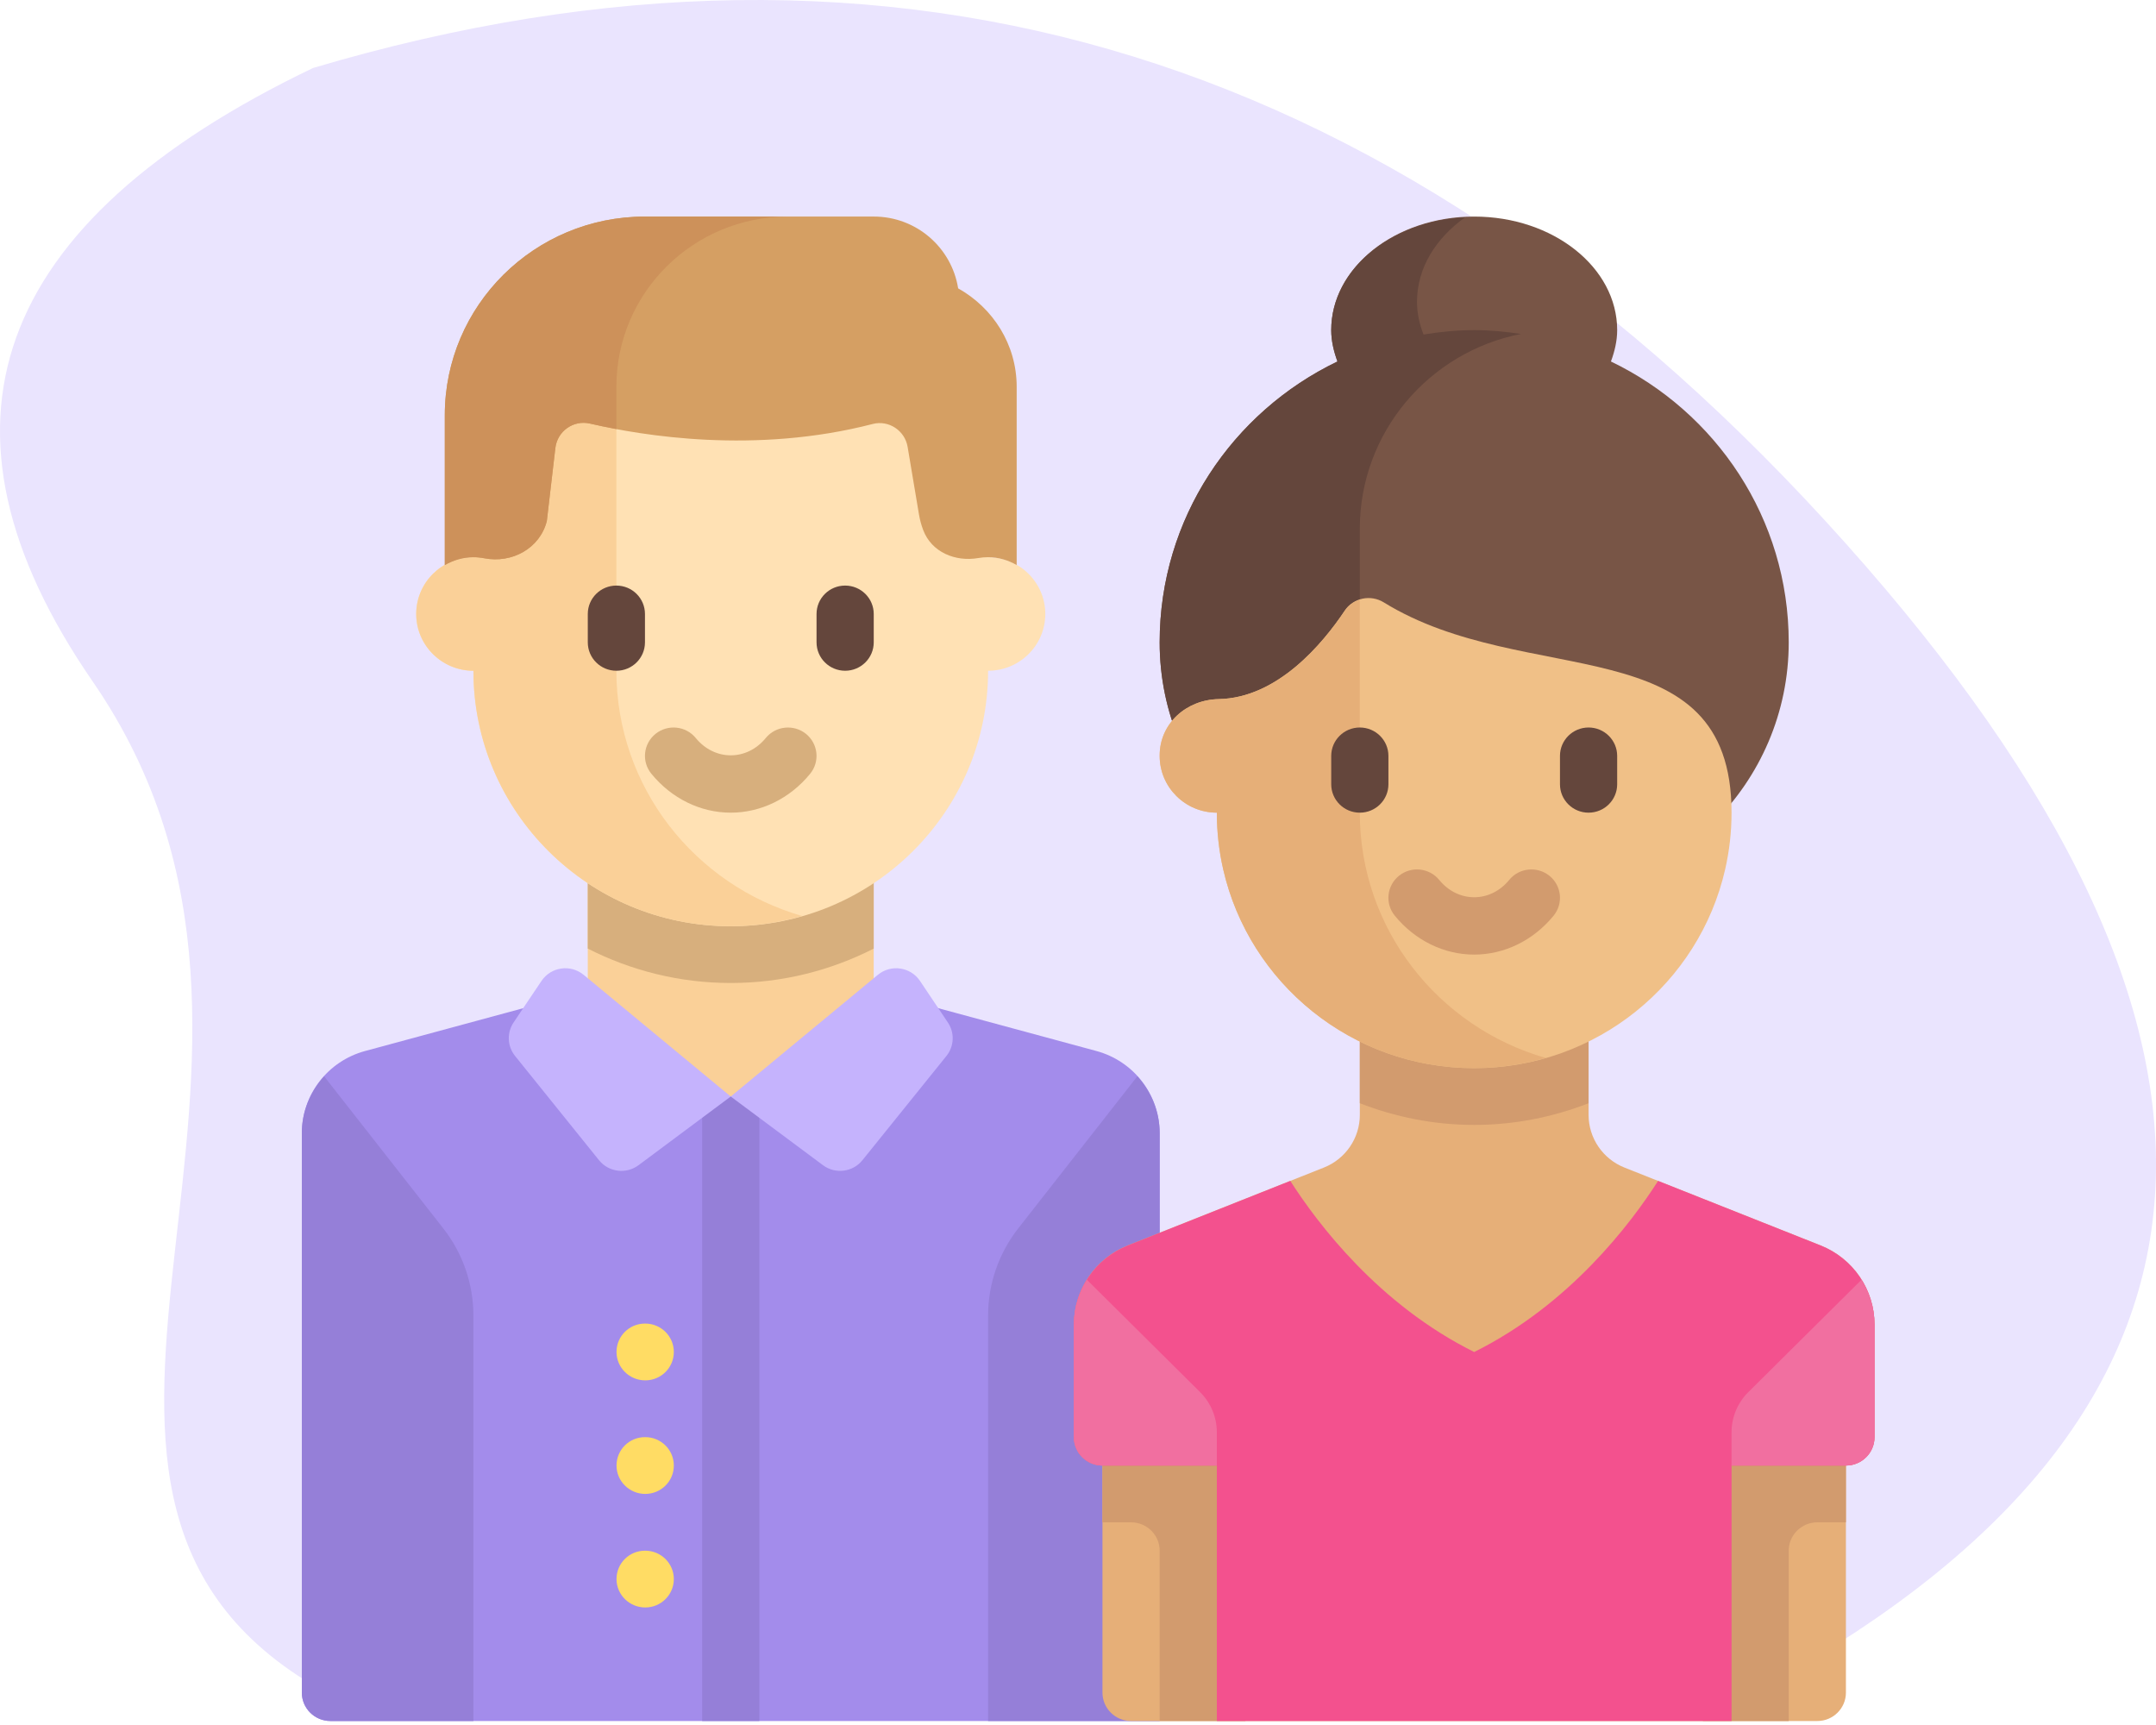 <svg xmlns="http://www.w3.org/2000/svg" width="100" height="80" viewBox="0 0 100 80">
    <g fill="none" fill-rule="evenodd">
        <path fill="#EAE4FE" d="M14.52 3.153c27.065-8.043 50.756-.7 71.072 22.03 20.316 22.73 19.147 40.368-3.506 52.912l-67.567.058c-15.627-9.341 1.957-28.878-10.228-46.56-8.123-11.79-4.714-21.269 10.228-28.44z"/>
        <g fill-rule="nonzero">
            <path fill="#A38CEB" d="M36.856 38.743l-11.657-3.156h-10.61L2.932 38.743C1.2 39.212 0 40.773 0 42.553v25.945c0 .727.594 1.317 1.326 1.317h38.462V42.553c0-1.78-1.201-3.341-2.932-3.81z" transform="translate(14 10)"/>
            <path fill="#FAD098" d="M13.262 30.322H26.524V40.853H13.262z" transform="translate(14 10)"/>
            <path fill="#D7AF7D" d="M13.263 33.993c1.991 1.014 4.243 1.595 6.63 1.595 2.389 0 4.64-.58 6.632-1.595v-3.671H13.263v3.671z" transform="translate(14 10)"/>
            <path fill="#FFE1B4" d="M31.83 15.84V7.943H7.958v7.9c-1.465 0-2.653 1.178-2.653 2.632 0 1.454 1.188 2.633 2.653 2.633 0 6.543 5.344 11.848 11.936 11.848S31.83 27.65 31.83 21.107c1.465 0 2.653-1.18 2.653-2.633 0-1.454-1.188-2.633-2.653-2.633z" transform="translate(14 10)"/>
            <path fill="#FAD098" d="M14.589 21.107V7.942H7.958v7.9c-1.465 0-2.653 1.178-2.653 2.632 0 1.454 1.188 2.633 2.653 2.633 0 6.543 5.344 11.848 11.936 11.848 1.152 0 2.262-.171 3.316-.473-4.978-1.428-8.621-5.975-8.621-11.375z" transform="translate(14 10)"/>
            <path fill="#D7AF7D" d="M19.894 27.689c-1.404 0-2.746-.658-3.682-1.804-.463-.565-.375-1.393.194-1.852.571-.457 1.405-.37 1.865.194.876 1.07 2.37 1.07 3.246 0 .46-.563 1.295-.65 1.865-.194.568.459.656 1.287.194 1.852-.936 1.146-2.278 1.804-3.682 1.804z" transform="translate(14 10)"/>
            <g fill="#64463C">
                <path d="M1.34 3.996c-.734 0-1.327-.59-1.327-1.317V1.363C.013.636.606.046 1.339.046c.733 0 1.326.59 1.326 1.317v1.316c0 .727-.593 1.317-1.326 1.317zM11.95 3.996c-.734 0-1.327-.59-1.327-1.317V1.363c0-.727.593-1.317 1.326-1.317.733 0 1.327.59 1.327 1.317v1.316c0 .727-.594 1.317-1.327 1.317z" transform="translate(14 10) translate(13.25 17.111)"/>
            </g>
            <path fill="#D59F63" d="M28.822 14.588c.387 1.018 1.483 1.48 2.563 1.291.145-.025.293-.038.445-.038.486 0 .935.14 1.326.365V7.942c0-1.97-1.102-3.666-2.715-4.569-.301-1.885-1.932-3.33-3.916-3.33h-10.61c-5.127 0-9.284 4.126-9.284 9.216v6.947c.392-.226.841-.365 1.327-.365.17 0 .336.016.497.048 1.292.252 2.585-.456 2.908-1.723l.396-3.39c.09-.777.839-1.312 1.606-1.132 2.438.57 7.668 1.428 13.113.019.744-.193 1.492.306 1.619 1.059l.527 3.136c.042.253.11.497.198.73z" transform="translate(14 10)"/>
            <g fill="#957FD8">
                <path d="M0 2.674V28.62c0 .727.594 1.316 1.326 1.316h6.631V11.132c0-1.464-.491-2.886-1.396-4.041L1.034.037C.391.745 0 1.671 0 2.674zM39.788 2.674v27.262H31.83V11.132c0-1.464.492-2.886 1.397-4.041L38.753.037c.643.708 1.035 1.634 1.035 2.637z" transform="translate(14 10) translate(0 39.879)"/>
            </g>
            <path fill="#CD915A" d="M15.915.044c-5.127 0-9.284 4.125-9.284 9.215v6.947c.392-.226.84-.365 1.326-.365.171 0 .337.016.498.048 1.292.252 2.585-.456 2.908-1.723l.396-3.39c.09-.777.839-1.312 1.606-1.132.349.081.768.168 1.224.253V7.942c0-4.362 3.563-7.898 7.957-7.898h-6.631z" transform="translate(14 10)"/>
            <g fill="#FFDC64">
                <path d="M1.396 2.684c-.733 0-1.333-.59-1.333-1.316C.063.64.65.05 1.383.05h.013c.733 0 1.326.59 1.326 1.317S2.13 2.684 1.396 2.684zM1.396 13.216c-.733 0-1.333-.59-1.333-1.317s.587-1.316 1.32-1.316h.013c.733 0 1.326.59 1.326 1.316 0 .727-.593 1.317-1.326 1.317zM1.396 7.95C.663 7.95.063 7.36.063 6.634c0-.727.587-1.317 1.32-1.317h.013c.733 0 1.326.59 1.326 1.317S2.13 7.95 1.396 7.95z" transform="translate(14 10) translate(14.532 51.333)"/>
            </g>
            <path fill="#957FD8" d="M18.568 40.853H21.22V69.815H18.568z" transform="translate(14 10)"/>
            <path fill="#785546" d="M60.719 6.765c.17-.465.289-.947.289-1.455 0-2.909-2.97-5.266-6.632-5.266-3.662 0-6.63 2.357-6.63 5.266 0 .508.119.99.288 1.455-4.876 2.344-8.246 7.287-8.246 13.025 0 6.544 5.344 11.848 11.936 11.848h5.305c6.592 0 11.936-5.304 11.936-11.848 0-5.738-3.37-10.681-8.246-13.025z" transform="translate(14 10)"/>
            <path fill="#64463C" d="M49.071 14.525c0-4.476 3.215-8.203 7.476-9.038-.71-.105-1.43-.177-2.17-.177-.803 0-1.584.08-2.35.204-.19-.48-.303-.989-.303-1.52 0-1.564.874-2.952 2.236-3.917-3.465.174-6.215 2.438-6.215 5.233 0 .508.12.99.29 1.455-4.876 2.343-8.247 7.287-8.247 13.025 0 6.544 5.344 11.848 11.936 11.848h2.652V23.74l-5.305-5.266v-3.95z" transform="translate(14 10)"/>
            <path fill="#E6AF78" d="M70.443 47.759l-9.094-3.61c-1.007-.4-1.667-1.369-1.667-2.445v-4.8h-10.61v4.8c0 1.076-.66 2.044-1.668 2.444l-9.094 3.61c-1.51.6-2.5 2.053-2.5 3.668v5.225c0 .727.593 1.316 1.325 1.316v10.531c0 .727.594 1.317 1.327 1.317h31.83c.732 0 1.326-.59 1.326-1.317V57.967c.732 0 1.326-.59 1.326-1.316v-5.225c0-1.615-.99-3.067-2.501-3.667z" transform="translate(14 10)"/>
            <g fill="#D29B6E">
                <path d="M.093.085v3.95H1.42c.732 0 1.326.589 1.326 1.316v7.898h3.979V.085H.093zM34.576.085v3.95H33.25c-.733 0-1.327.589-1.327 1.316v7.898h-3.978V.085h6.63z" transform="translate(14 10) translate(37.042 56.566)"/>
            </g>
            <path fill="#F3518E" d="M70.443 47.759l-7.537-2.993c-1.257 1.965-4.094 5.734-8.53 7.935-4.435-2.201-7.272-5.97-8.529-7.935L38.31 47.76c-1.51.6-2.501 2.052-2.501 3.667v5.225c0 .727.594 1.316 1.326 1.316h5.305v11.848h23.873V57.967h5.305c.732 0 1.326-.59 1.326-1.316v-5.225c0-1.615-.99-3.067-2.501-3.667z" transform="translate(14 10)"/>
            <path fill="#D29B6E" d="M49.071 41.164c1.647.641 3.432 1.006 5.305 1.006 1.873 0 3.659-.365 5.305-1.006v-4.26h-10.61v4.26z" transform="translate(14 10)"/>
            <path fill="#F0C087" d="M66.313 27.689c0-8.716-9.492-5.655-16.131-9.753-.605-.374-1.41-.212-1.803.377-1.024 1.534-3.121 4.058-5.854 4.11-1.495.027-2.737 1.128-2.737 2.612v.02c0 1.455 1.187 2.634 2.652 2.634 0 .905.102 1.786.296 2.633 1.206 5.276 5.96 9.215 11.64 9.215 5.68 0 10.434-3.939 11.64-9.215.194-.847.297-1.728.297-2.633z" transform="translate(14 10)"/>
            <path fill="#E6AF78" d="M49.071 27.689v-9.872c-.272.087-.523.243-.692.496-1.025 1.534-3.121 4.058-5.854 4.11-1.495.027-2.737 1.128-2.737 2.612v.021c0 1.454 1.187 2.633 2.652 2.633 0 .905.102 1.786.296 2.633 1.206 5.276 5.96 9.215 11.64 9.215 1.153 0 2.264-.17 3.319-.472-4.979-1.427-8.624-5.975-8.624-11.376z" transform="translate(14 10)"/>
            <path fill="#D29B6E" d="M54.376 34.271c-1.404 0-2.745-.658-3.682-1.804-.462-.565-.374-1.393.195-1.852.57-.457 1.405-.37 1.865.194.875 1.07 2.37 1.07 3.245 0 .46-.564 1.296-.651 1.865-.194.57.459.657 1.287.195 1.852-.937 1.146-2.279 1.804-3.683 1.804z" transform="translate(14 10)"/>
            <g fill="#64463C">
                <path d="M11.954 4.073c-.733 0-1.326-.59-1.326-1.317V1.44c0-.727.593-1.317 1.326-1.317.733 0 1.327.59 1.327 1.317v1.316c0 .727-.593 1.317-1.327 1.317zM1.344 4.073c-.733 0-1.326-.59-1.326-1.317V1.44C.018.713.611.123 1.344.123c.733 0 1.327.59 1.327 1.317v1.316c0 .727-.594 1.317-1.327 1.317z" transform="translate(14 10) translate(47.727 23.616)"/>
            </g>
            <g fill="#F16FA0">
                <path d="M6.68 7.213c0-.699-.279-1.368-.776-1.862L.653.139C.27.75.049 1.462.049 2.214v5.224c0 .727.594 1.317 1.327 1.317H6.68V7.213zM30.553 7.213c0-.699.28-1.368.777-1.862L36.581.139c.381.611.603 1.323.603 2.075v5.224c0 .727-.593 1.317-1.326 1.317h-5.305V7.213z" transform="translate(14 10) translate(35.76 49.212)"/>
            </g>
            <g fill="#C5B3FD">
                <path d="M3.525.421l6.823 5.644L6.072 9.25c-.573.427-1.384.325-1.832-.23L.344 4.183c-.36-.448-.388-1.075-.068-1.552L1.572.702C2.01.052 2.92-.08 3.525.422zM17.172.421l-6.824 5.644 4.277 3.184c.573.427 1.384.325 1.831-.23l3.897-4.835c.36-.448.388-1.075.067-1.552L19.125.702c-.438-.65-1.347-.782-1.953-.28z" transform="translate(14 10) translate(9.545 34.788)"/>
            </g>
        </g>
    </g>
</svg>
